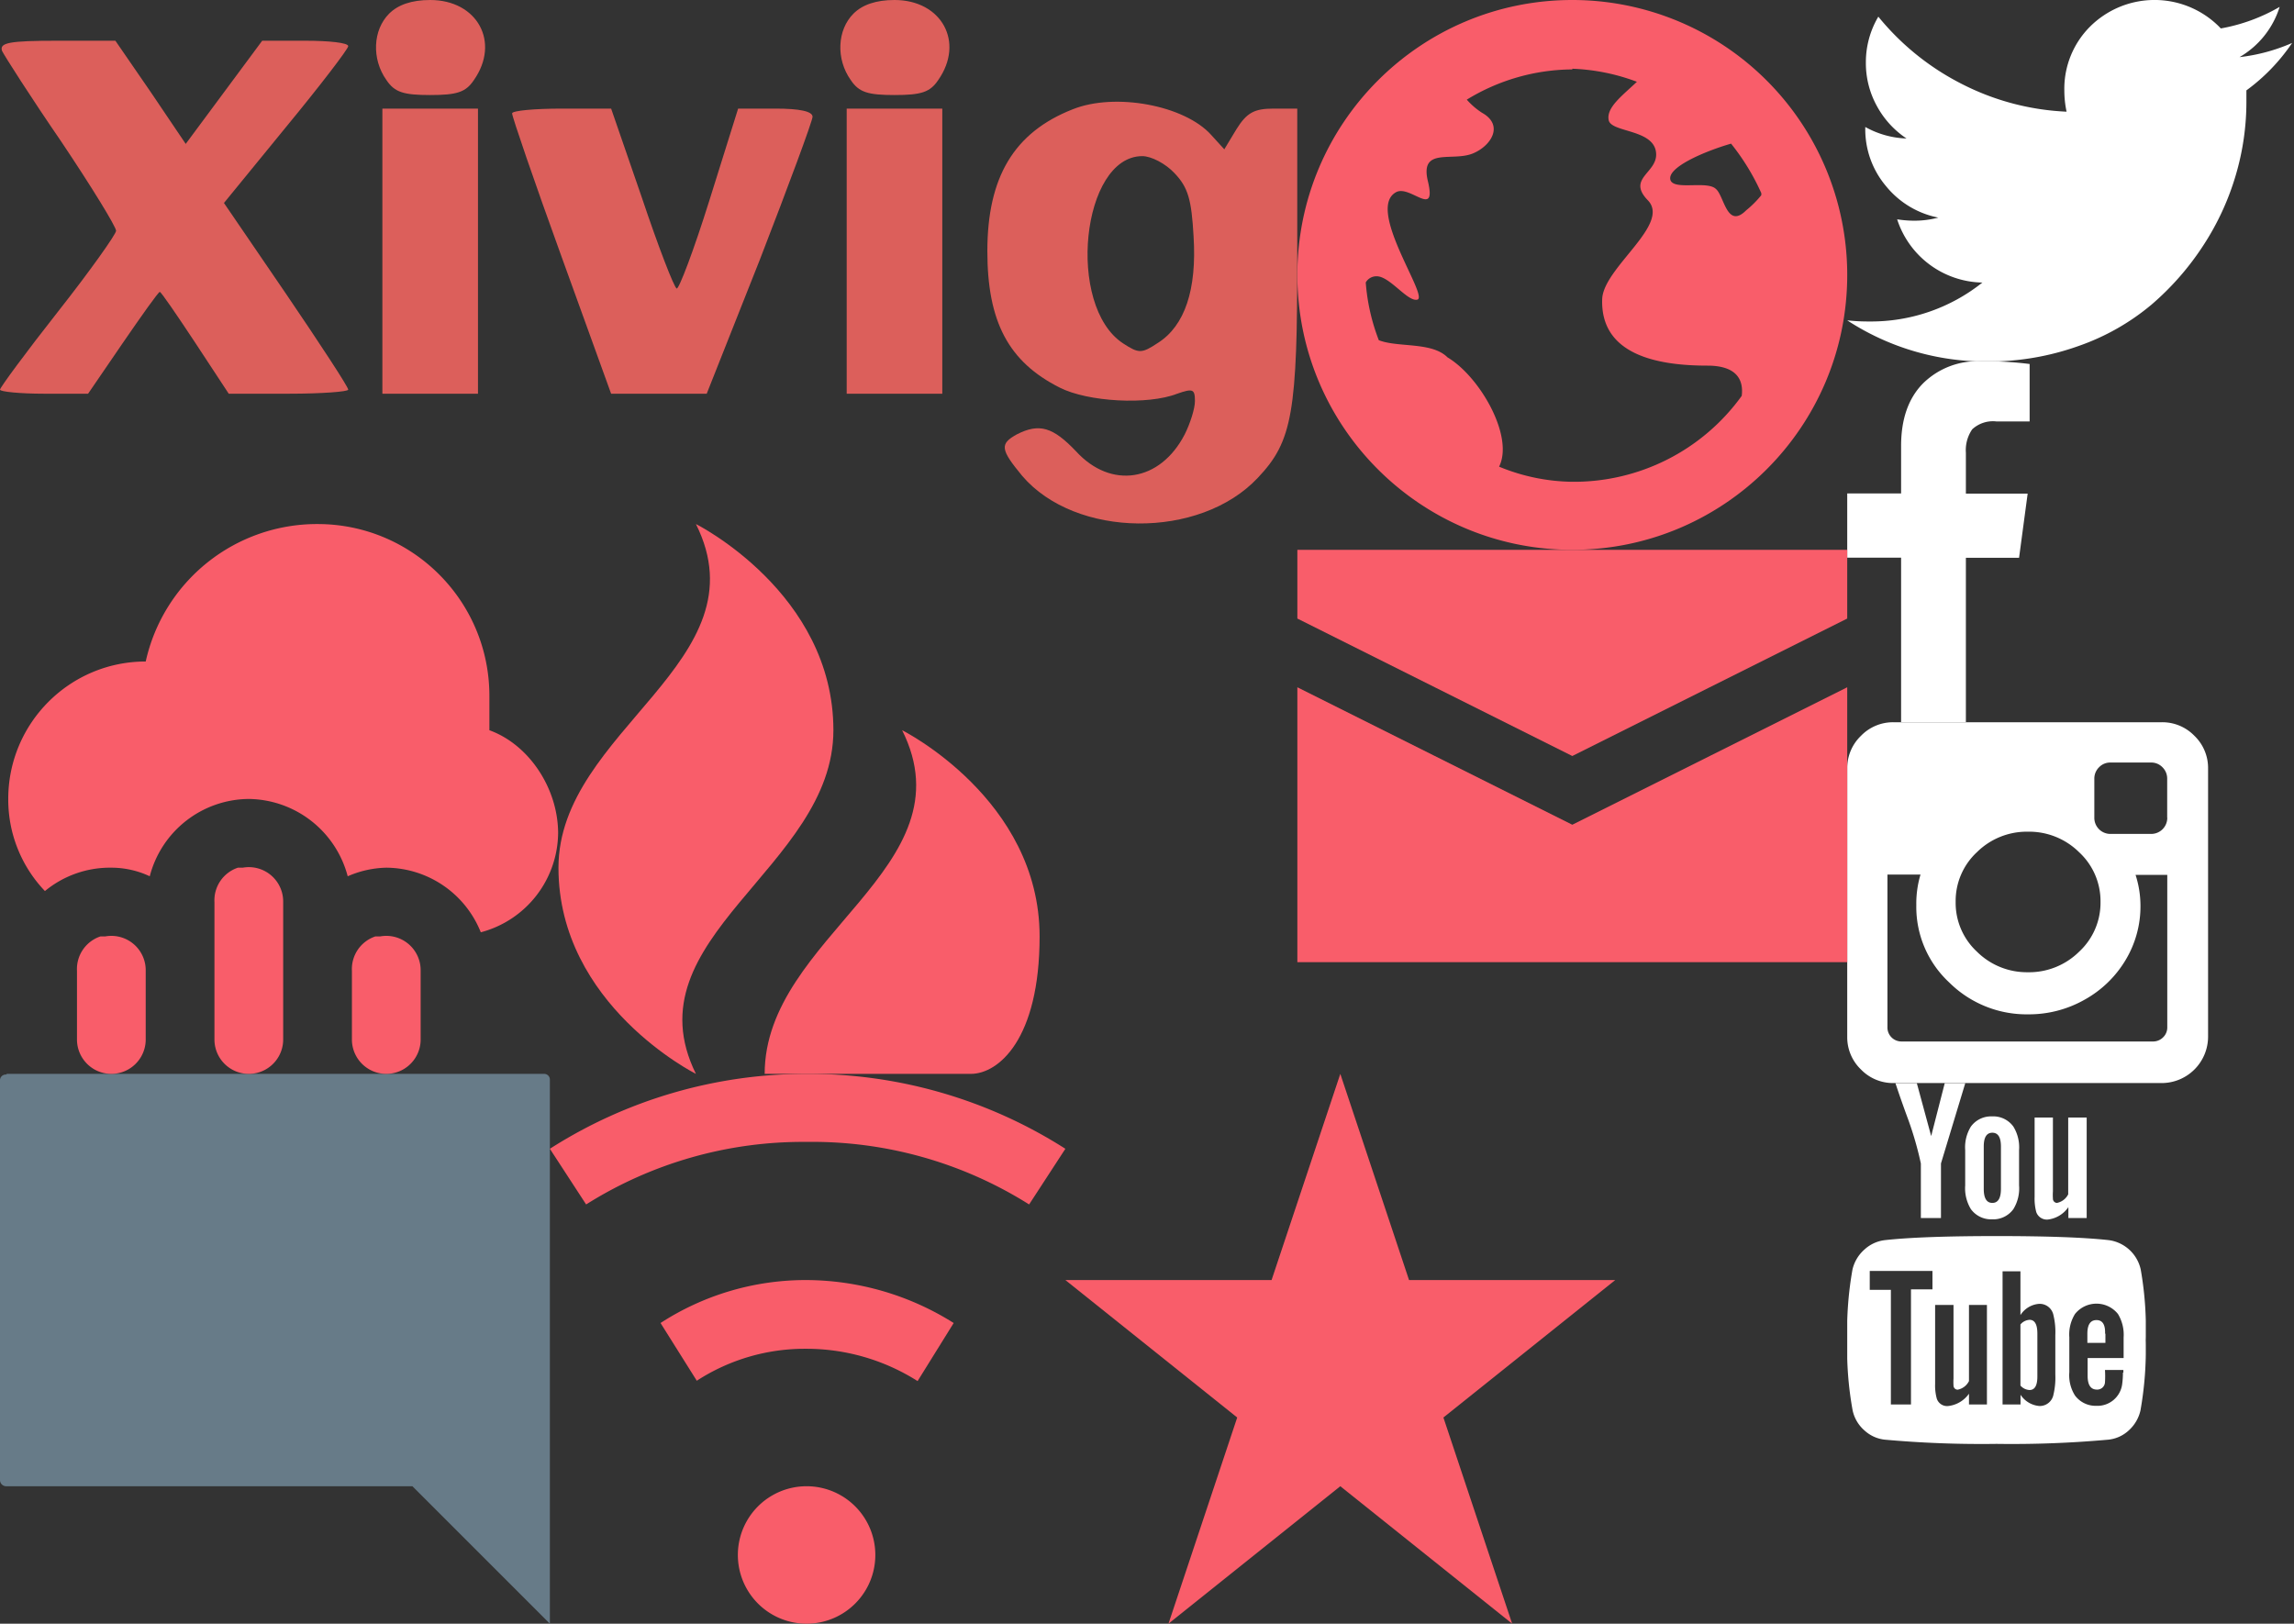 <?xml version="1.0" encoding="UTF-8"?><svg width="267" height="189" viewBox="0 0 267 189" xmlns="http://www.w3.org/2000/svg" xmlns:xlink="http://www.w3.org/1999/xlink"><rect x="0" y="0" width="267" height="189" fill="#333333" stroke="none"/><svg width="64" height="64" viewBox="0 0 64 64" id="comment" y="125" xmlns="http://www.w3.org/2000/svg"><path d="M.72.08A.67.67 0 0 0 0 .8v46.48c0 .398.322.72.72.72H48l16 16V.72a.67.67 0 0 0-.72-.72H.8L.72.08z" fill="#677B88" fill-rule="nonzero"/></svg><svg id="facebook" data-name="Layer 1" width="21.23" height="42.01" viewBox="0 0 21.23 42.01" x="215" y="42.06" xmlns="http://www.w3.org/2000/svg"><defs><style>.bcls-1{fill:#fff}</style></defs><path class="bcls-1" d="M21.23.31V7H17.4a3.55 3.55 0 0 0-2.85.91 4.26 4.26 0 0 0-.74 2.72v4.77H21l-1 7.47h-6.19V42H6.27V22.85H0v-7.47h6.27V9.85q0-4.69 2.55-7.28A9 9 0 0 1 15.63 0a39.57 39.57 0 0 1 5.6.31z"/></svg><svg width="56" height="64" viewBox="0 0 56 64" id="fire" x="65" y="61" xmlns="http://www.w3.org/2000/svg"><path d="M16 0C24 16 0 24 0 40s16 24 16 24C8.16 48.16 32 40 32 24S16 0 16 0zm24 24c8 16-16 24-16 40h24c3.2 0 8-4 8-16 0-16-16-24-16-24z" fill="#F95D6A" fill-rule="nonzero"/></svg><svg width="64" height="64" viewBox="0 0 64 64" id="globe" x="151" xmlns="http://www.w3.org/2000/svg"><path d="M32 0C14.327 0 0 14.327 0 32c0 17.673 14.327 32 32 32 17.673 0 32-14.327 32-32A32 32 0 0 0 32 0zm0 8a23.75 23.75 0 0 1 7.52 1.52c-1.68 1.6-3.6 3-3.28 4.48.32 1.48 5.52 1 5.52 4 0 2.16-3.36 2.8-1 5.28 2.8 2.8-5.12 7.84-5.28 11.52-.24 6.64 6.72 7.76 12.24 7.76 3.36 0 4.24 1.6 4 3.52a24.07 24.07 0 0 1-19.76 10 22.94 22.94 0 0 1-8.48-1.76c1.76-3.52-2.24-10.48-6-12.72-1.84-1.84-5.76-1.12-8-2a23.49 23.49 0 0 1-1.52-6.72 1.42 1.42 0 0 1 1.28-.72c1.52 0 3.6 3 4.72 2.72 1.4-.32-5.96-10.48-2.52-12.48 1.6-1 4.8 3.12 3.76-1.28-1-4.08 2.88-2.24 5.28-3.28 2.08-.88 3.6-3.28 1-4.72a8.55 8.55 0 0 1-1.76-1.52A23.75 23.75 0 0 1 32 8.08V8zm18.48 8.72A26.46 26.46 0 0 1 54 22.48v.24a11.78 11.78 0 0 1-1.76 1.76C50 26.72 49.68 22.8 48.72 22c-1-1-4.8.16-5.28-1-.56-1.48 4-3.4 7.04-4.28z" fill="#F95D6A" fill-rule="nonzero"/></svg><svg id="instagram" data-name="Layer 1" width="42.01" height="42.01" viewBox="0 0 42.01 42.01" x="215" y="84.07" xmlns="http://www.w3.org/2000/svg"><defs><style>.ecls-1{fill:#fff}</style></defs><path class="ecls-1" d="M37.25 35.49V17.77h-3.69a11.77 11.77 0 0 1 .57 3.58 12.12 12.12 0 0 1-1.75 6.36 12.76 12.76 0 0 1-4.76 4.59 13.13 13.13 0 0 1-6.56 1.7 12.78 12.78 0 0 1-9.19-3.71 12 12 0 0 1-3.83-9 11.77 11.77 0 0 1 .49-3.56H4.68v17.76a1.63 1.63 0 0 0 1.6 1.67h29.3a1.63 1.63 0 0 0 1.17-.47 1.59 1.59 0 0 0 .5-1.2zm-7.77-14.57A7.75 7.75 0 0 0 27 15.14a8.28 8.28 0 0 0-6-2.4 8.25 8.25 0 0 0-5.91 2.39 7.75 7.75 0 0 0-2.47 5.78 7.75 7.75 0 0 0 2.47 5.79A8.25 8.25 0 0 0 21 29.1a8.28 8.28 0 0 0 6-2.4 7.75 7.75 0 0 0 2.48-5.78zm7.76-9.84V6.56a1.84 1.84 0 0 0-.54-1.31 1.8 1.8 0 0 0-1.31-.56h-4.78a1.8 1.8 0 0 0-1.31.56 1.84 1.84 0 0 0-.54 1.31v4.52A1.87 1.87 0 0 0 30.6 13h4.8a1.87 1.87 0 0 0 1.85-1.89zM42 5.39v31.23A5.41 5.41 0 0 1 36.62 42H5.39a5.19 5.19 0 0 1-3.8-1.59A5.19 5.19 0 0 1 0 36.62V5.39a5.19 5.19 0 0 1 1.59-3.8A5.19 5.19 0 0 1 5.39 0h31.23a5.19 5.19 0 0 1 3.8 1.59A5.19 5.19 0 0 1 42 5.39z"/></svg><svg width="64" height="48" viewBox="0 0 64 48" id="mail" x="151" y="64" xmlns="http://www.w3.org/2000/svg"><path d="M0 0v8l32 16L64 8V0H0zm0 16v32h64V16L32 32 0 16z" fill="#F95D6A" fill-rule="nonzero"/></svg><svg width="65" height="64" viewBox="0 0 65 64" id="rain" y="61" xmlns="http://www.w3.org/2000/svg"><path d="M36.96 0a20.42 20.42 0 0 0-20 16c-8.837 0-16 7.163-16 16a15.4 15.4 0 0 0 4.27 10.72A11.88 11.88 0 0 1 12.96 40c1.545 0 3.072.342 4.47 1a12 12 0 0 1 11.53-9 12.06 12.06 0 0 1 11.51 9 11.84 11.84 0 0 1 4.49-1 11.94 11.94 0 0 1 11 7.52 12.07 12.07 0 0 0 9-11.52c0-5.2-3.36-10.32-8-12v-4c0-11.046-8.954-20-20-20zm-9.27 40a4 4 0 0 0-2.73 4v16a4 4 0 1 0 8 0V44a4 4 0 0 0-4.71-4h-.56zm-16 8a4 4 0 0 0-2.73 4v8a4 4 0 1 0 8 0v-8a4 4 0 0 0-4.71-4h-.56zm32 0a4 4 0 0 0-2.73 4v8a4 4 0 1 0 8 0v-8a4 4 0 0 0-4.71-4h-.58.02z" fill="#F95D6A" fill-rule="nonzero"/></svg><svg width="64" height="64" viewBox="0 0 64 64" id="star" x="124" y="125" xmlns="http://www.w3.org/2000/svg"><path d="M32 0l-8 24H0l20 16-8 24 20-16 20 16-8-24 20-16H40z" fill="#F95D6A" fill-rule="nonzero"/></svg><svg id="twitter" data-name="Layer 1" width="51.78" height="42.06" viewBox="0 0 51.78 42.06" x="215" xmlns="http://www.w3.org/2000/svg"><defs><style>.icls-1{fill:#fff}</style></defs><path class="icls-1" d="M51.78 5a22.23 22.23 0 0 1-5.32 5.52v1.38a30.15 30.15 0 0 1-1.25 8.53 30.81 30.81 0 0 1-3.76 8.13 32.1 32.1 0 0 1-6.06 6.92 27 27 0 0 1-8.48 4.8 31 31 0 0 1-10.62 1.8A29.47 29.47 0 0 1 0 37.29a22.71 22.71 0 0 0 2.56.13 20.78 20.78 0 0 0 13.17-4.53 10.63 10.63 0 0 1-9.92-7.36 13.45 13.45 0 0 0 2 .16 11 11 0 0 0 2.79-.36 10.44 10.44 0 0 1-6.09-3.67 10.25 10.25 0 0 1-2.41-6.75v-.13a10.52 10.52 0 0 0 4.8 1.34 10.6 10.6 0 0 1-3.45-3.78 10.34 10.34 0 0 1-1.28-5.07 10.4 10.4 0 0 1 1.45-5.33 30.08 30.08 0 0 0 9.71 7.83A29.57 29.57 0 0 0 25.53 13a11.79 11.79 0 0 1-.26-2.43 10.23 10.23 0 0 1 3-7.48 10.64 10.64 0 0 1 15 0l.21.22A20.81 20.81 0 0 0 50.33.8a10.3 10.3 0 0 1-4.67 5.85A21.14 21.14 0 0 0 51.78 5z"/></svg><svg width="60" height="64" viewBox="0 0 60 64" id="wifi" x="64" y="125" xmlns="http://www.w3.org/2000/svg"><path d="M29.88 0A55.39 55.39 0 0 0 0 8.72l4.22 6.48a47.32 47.32 0 0 1 25.66-7.28 47.31 47.31 0 0 1 25.9 7.28L60 8.72A55.53 55.53 0 0 0 29.88 0zm0 24a31.08 31.08 0 0 0-17 5l4.22 6.72A23.09 23.09 0 0 1 29.8 32a24.17 24.17 0 0 1 13 3.76L47 29a32.37 32.37 0 0 0-17.2-5h.08zm0 24a8 8 0 1 0 0 16 8 8 0 0 0 0-16z" fill="#F95D6A" fill-rule="nonzero"/></svg><svg width="151" height="61" viewBox="0 0 151 61" id="xivig" xmlns="http://www.w3.org/2000/svg"><g fill="#F86762" fill-rule="nonzero" opacity=".857"><path d="M45.3 1.58c-1.907 1.897-2.066 5.294-.318 7.744.954 1.422 1.987 1.738 5.086 1.738 3.1 0 4.133-.316 5.087-1.738C58.255 4.899 55.552 0 50.068 0c-2.145 0-3.735.553-4.768 1.58zM99.342 1.58c-1.907 1.897-2.066 5.294-.318 7.744.954 1.422 1.987 1.738 5.087 1.738 3.099 0 4.132-.316 5.086-1.738 3.1-4.425.397-9.324-5.086-9.324-2.146 0-3.736.553-4.769 1.58zM.238 5.926c.318.632 3.338 5.373 6.915 10.588 3.496 5.215 6.358 9.877 6.358 10.351 0 .395-3.02 4.662-6.756 9.403C3.02 41.01 0 45.118 0 45.355c0 .237 2.305.474 5.166.474h5.086l4.053-5.926c2.226-3.24 4.133-5.926 4.292-5.926.159 0 1.987 2.686 4.132 5.926l3.895 5.926h6.993c3.815 0 6.915-.237 6.915-.474 0-.316-3.259-5.294-7.233-11.141l-7.232-10.588 7.232-8.85c3.974-4.82 7.233-9.087 7.233-9.403 0-.395-2.226-.632-5.007-.632h-5.007l-4.45 6.005-4.451 6.005-4.053-6.005-4.133-6.005H6.676c-5.643 0-6.755.237-6.438 1.185zM124.853 12.722c-6.835 2.686-9.934 7.901-9.934 16.514 0 8.217 2.464 12.88 8.424 15.882 3.259 1.66 10.252 2.054 13.67.711 1.828-.632 2.066-.553 2.066.87 0 .868-.556 2.607-1.192 3.87-2.861 5.532-8.583 6.401-12.636 1.976-2.703-2.844-4.292-3.318-6.915-1.975-1.987 1.106-1.907 1.738.636 4.82 6.2 7.27 20.663 7.427 27.419.237C150.444 51.36 151 48.04 151 29.552v-16.91h-2.782c-2.225 0-3.1.475-4.291 2.371l-1.43 2.37-1.51-1.659c-3.1-3.477-11.206-4.978-16.134-3.002zm11.842 7.427c1.59 1.66 1.987 3.082 2.225 7.348.397 6.243-1.033 10.43-4.133 12.406-1.907 1.264-2.225 1.264-4.053.079-6.676-4.346-4.848-21.808 2.225-21.808 1.034 0 2.703.869 3.736 1.975zM44.505 29.236v16.593H55.632V12.642H44.505zM59.605 13.196c0 .395 2.543 7.822 5.722 16.593l5.802 16.04h11.126l6.2-15.645c3.337-8.613 6.119-16.12 6.119-16.593 0-.632-1.51-.949-4.292-.949h-4.37L82.572 23.31c-1.828 5.847-3.576 10.43-3.815 10.272-.317-.158-2.145-4.9-4.053-10.588L71.13 12.642h-5.722c-3.18 0-5.802.238-5.802.554zM98.547 29.236v16.593H109.674V12.642H98.547z"/></g></svg><svg id="youtube" data-name="Layer 1" width="34.75" height="42" viewBox="0 0 34.75 42" x="215" y="126.08" xmlns="http://www.w3.org/2000/svg"><defs><style>.lcls-1{fill:#fff}</style></defs><path class="lcls-1" d="M22.13 29.15v5q0 1.57-.91 1.57a1.5 1.5 0 0 1-1.06-.52v-7.11a1.5 1.5 0 0 1 1.06-.54q.91 0 .91 1.6zm7.92 0v1.08h-2.1v-1.06q0-1.59 1.06-1.59t1 1.59zM7.42 24h2.5v-2.14h-7.3v2.2h2.46V37.4h2.34V24zm6.75 13.4h2.09V25.82h-2.09v8.86a1.86 1.86 0 0 1-1.31 1 .48.48 0 0 1-.49-.47 6.52 6.52 0 0 1 0-.82v-8.57h-2.14V35a5.79 5.79 0 0 0 .19 1.71 1.26 1.26 0 0 0 1.36.87 3.43 3.43 0 0 0 2.39-1.43v1.25zm10.05-3.47v-4.6A8.33 8.33 0 0 0 24 27a1.63 1.63 0 0 0-1.67-1.31A2.82 2.82 0 0 0 20.16 27v-5.1h-2.08v15.5h2.09v-1.13a2.91 2.91 0 0 0 2.18 1.31A1.62 1.62 0 0 0 24 36.27a8.61 8.61 0 0 0 .22-2.35zm7.92-.24v-.3H30a11.6 11.6 0 0 1 0 1.43.9.9 0 0 1-.94.85q-1.08 0-1.08-1.61V32h4.19v-2.41a4.65 4.65 0 0 0-.66-2.72 3.2 3.2 0 0 0-5 0 4.52 4.52 0 0 0-.66 2.72v4.05a4.4 4.4 0 0 0 .66 2.72 3 3 0 0 0 2.49 1.2 2.9 2.9 0 0 0 3-2.51 10.31 10.31 0 0 0 .09-1.36zM17.89 12.3V7.38q0-1.61-1-1.61t-1 1.61v4.92q0 1.64 1 1.64t1-1.64zm16.85 17.6a40.6 40.6 0 0 1-.61 8.2 4.45 4.45 0 0 1-1.36 2.32 4.1 4.1 0 0 1-2.39 1.08 125.31 125.31 0 0 1-13 .49 125.31 125.31 0 0 1-13-.49A4.15 4.15 0 0 1 2 40.42 4.28 4.28 0 0 1 .63 38.1 39.76 39.76 0 0 1 0 29.9a40.6 40.6 0 0 1 .61-8.2A4.45 4.45 0 0 1 2 19.37a4.25 4.25 0 0 1 2.41-1.1q4.29-.47 13-.47t13 .47a4.4 4.4 0 0 1 3.75 3.42 39.76 39.76 0 0 1 .58 8.21zM11.35 0h2.39l-2.83 9.35v6.35H8.57V9.35a39.68 39.68 0 0 0-1.43-5Q6.27 2 5.61 0H8.1l1.67 6.16zM20 7.8v4.1a4.59 4.59 0 0 1-.66 2.76 2.88 2.88 0 0 1-2.49 1.19 2.9 2.9 0 0 1-2.46-1.19 4.68 4.68 0 0 1-.66-2.76V7.8a4.59 4.59 0 0 1 .66-2.74 2.9 2.9 0 0 1 2.46-1.19 2.88 2.88 0 0 1 2.49 1.19A4.59 4.59 0 0 1 20 7.8zM27.87 4v11.7h-2.13v-1.27a3.37 3.37 0 0 1-2.41 1.45A1.31 1.31 0 0 1 22 15a6 6 0 0 1-.19-1.76V4h2.13v8.6a6.14 6.14 0 0 0 0 .82.49.49 0 0 0 .47.52 1.87 1.87 0 0 0 1.31-1V4h2.16z"/></svg></svg>